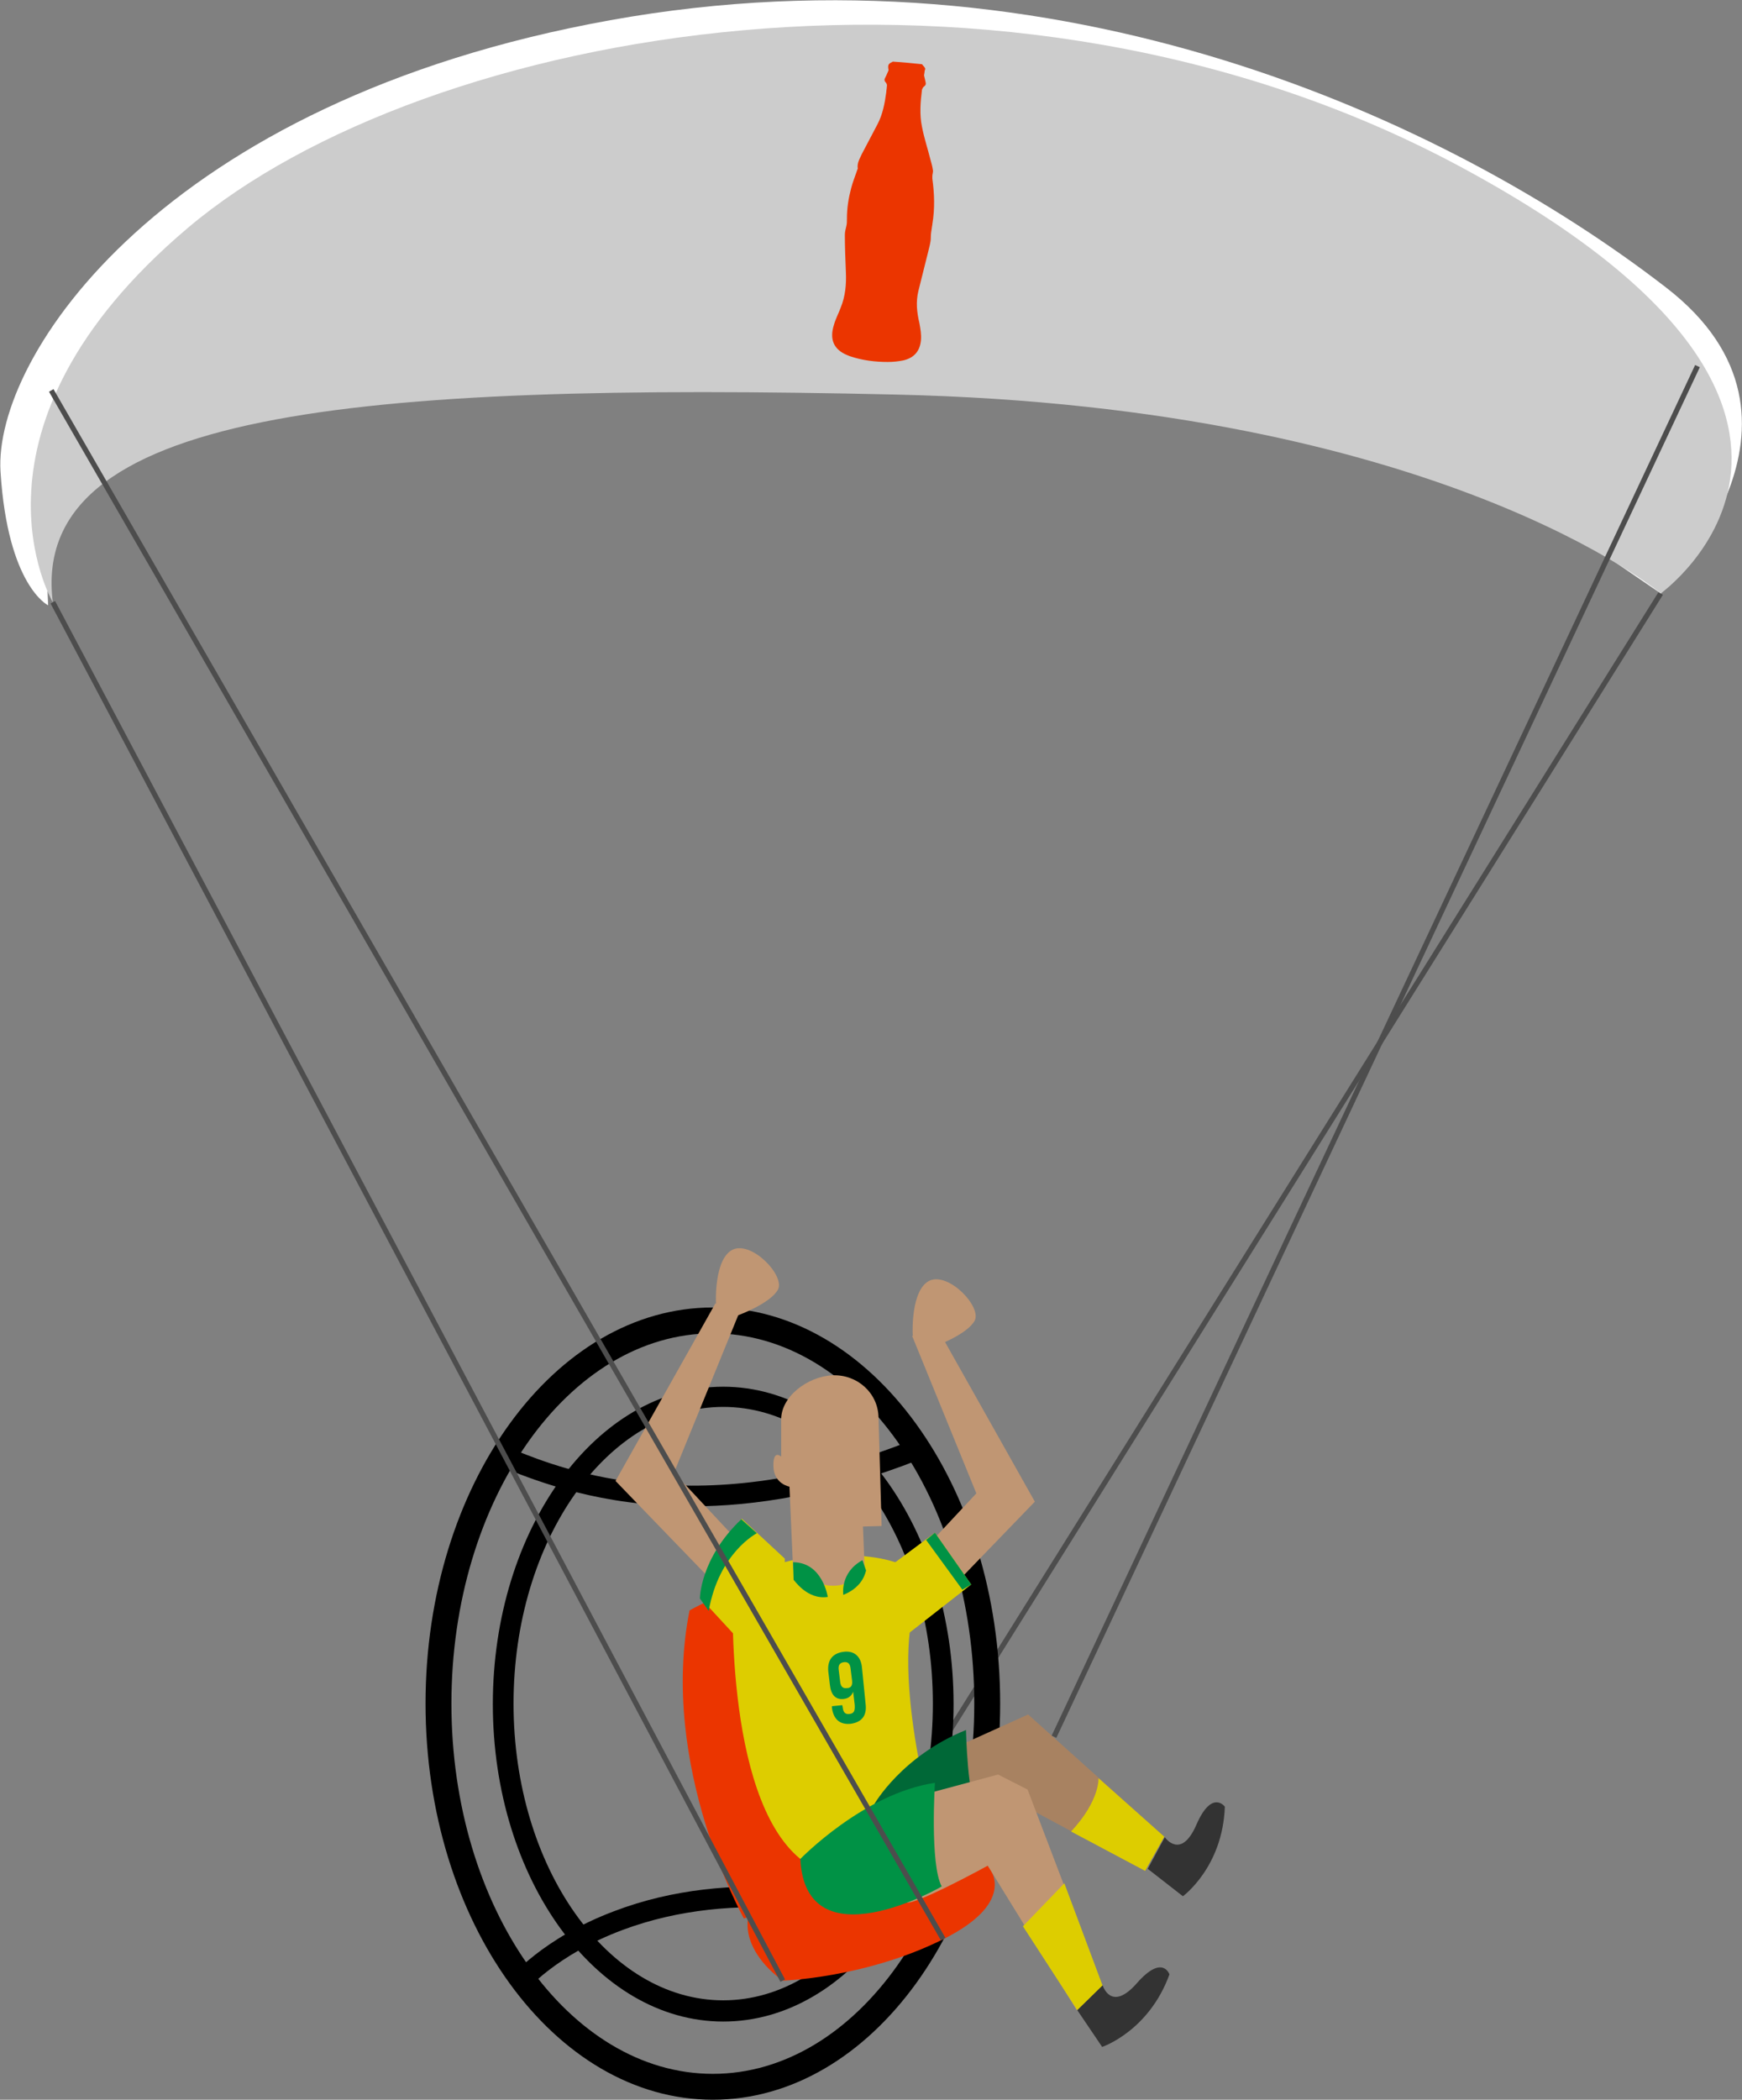 <?xml version="1.0" encoding="utf-8"?>
<!-- Generator: Adobe Illustrator 19.0.0, SVG Export Plug-In . SVG Version: 6.00 Build 0)  -->
<!DOCTYPE svg PUBLIC "-//W3C//DTD SVG 1.1//EN" "http://www.w3.org/Graphics/SVG/1.1/DTD/svg11.dtd">
<svg version="1.1" id="Layer_1" xmlns="http://www.w3.org/2000/svg" xmlns:xlink="http://www.w3.org/1999/xlink" x="0px" y="0px"
	 viewBox="0 0 336.5 405.5" style="enable-background:new 0 0 336.5 405.5;" xml:space="preserve">
<rect x="0" y="0" width="336.5" height="405.5" fill="#808080" stroke="none"/>
<style type="text/css">
	.st0{fill:none;stroke:#4D4D4D;stroke-miterlimit:10;}
	.st1{fill:#EB3500;}
	.st2{fill:#C09673;}
	.st3{fill:#DDCD00;}
	.st4{fill:#009245;}
	.st5{fill:#A88261;}
	.st6{fill:#006837;}
	.st7{fill:#333333;}
	.st8{fill:#FFFFFF;}
	.st9{fill:#CCCCCC;}
</style>
<g>
	<line class="st0" x1="320.8" y1="114.6" x2="171.9" y2="352.7"/>
	<g>
		<path d="M101.3,384.8l-3.1-2.5c0.3-0.3,6.6-8,20.4-13.2c22.8-8.7,47.8-3.9,64.8,1.6l-1.2,3.8c-16.3-5.3-40.2-9.9-61.9-1.8
			C107.4,377.5,101.3,384.7,101.3,384.8z"/>
	</g>
	<g>
		<path d="M133.7,290.9c-17.8,0-29.9-4.9-35.4-7c-0.9-0.4-1.9-0.8-2.2-0.8c0,0,0.2,0,0.6,0l-1-3.9c0.9-0.2,1.7,0.1,4.1,1
			c8.8,3.5,35.5,14.2,76.2-2l1.5,3.7C160.5,288.6,145.8,290.9,133.7,290.9z"/>
	</g>
	<g>
		<path d="M137.7,405.5c-30.6,0-55.5-34.3-55.5-76.5s24.9-76.5,55.5-76.5s55.5,34.3,55.5,76.5S168.3,405.5,137.7,405.5z
			 M137.7,257.5c-27.8,0-50.5,32.1-50.5,71.5s22.7,71.5,50.5,71.5s50.5-32.1,50.5-71.5S165.6,257.5,137.7,257.5z"/>
	</g>
	<g>
		<path d="M139.7,390.4c-24.5,0-44.5-27.5-44.5-61.3s20-61.3,44.5-61.3s44.5,27.5,44.5,61.3S164.3,390.4,139.7,390.4z M139.7,271.7
			c-22.3,0-40.5,25.7-40.5,57.3s18.2,57.3,40.5,57.3s40.5-25.7,40.5-57.3S162.1,271.7,139.7,271.7z"/>
	</g>
	<path class="st1" d="M143.7,370.5c0,0-16.5-29.5-10.5-59.5c0,0,22-12.3,35-8.2l5,57.2L143.7,370.5z"/>
	<path class="st1" d="M190.8,360.3c0,0,6.4,6.7-8.6,14.2s-31,8-31,8s-17.3-11.5,3.3-23.5S190.8,360.3,190.8,360.3z"/>
	<polygon class="st2" points="142.9,298 130.2,284.4 142.6,254 138.2,251.7 118.9,286 138.9,306.7 	"/>
	<polygon class="st2" points="175.9,302 188.6,288.4 176.2,258 180.6,255.7 199.9,290 179.9,310.7 	"/>
	<path class="st3" d="M159.9,300.4c-10.3,0.4-18.3,5.3-18.3,5.3s-2,41,13,53.3l25.7-6.7c0,0-9.7-34.3-1.7-46.3
		C178.6,306,177.2,299.7,159.9,300.4z"/>
	<path class="st2" d="M169.7,273.7l0.6,21l-3.6,0.1l0.3,7.7c0,0-3.7,8-13.8,0.6l-0.7-16c0,0-3-0.5-3.1-3.9c-0.1-3.4,1.5-1.9,1.5-1.9
		l0-6.9c-0.2-4.7,5.2-8.6,9.9-8.8h0C165.6,265.4,169.6,269,169.7,273.7z"/>
	<path class="st4" d="M159.9,308.4c0,0-1-6.7-6.7-6.7l0.1,3.4C153.4,305.1,155.9,309,159.9,308.4z"/>
	<path class="st4" d="M162.9,308c0,0-0.7-4.3,3.7-6.7l0.7,2C167.2,303.4,166.9,306.4,162.9,308z"/>
	<g>
		<path class="st4" d="M167.2,329c0.3,2.3-0.7,3.6-2.9,3.9c-2.1,0.2-3.3-0.9-3.6-3.1l0-0.3l2-0.2l0.1,0.5c0.1,1,0.6,1.3,1.3,1.2
			c0.8-0.1,1.1-0.5,1-1.8l-0.3-2.5c-0.3,0.8-0.9,1.3-1.8,1.4c-1.6,0.2-2.5-0.8-2.7-2.8l-0.3-2.5c-0.2-2.2,0.8-3.5,2.9-3.8
			s3.4,0.9,3.6,3L167.2,329z M164.6,324.6l-0.3-2.4c-0.1-1-0.6-1.3-1.3-1.2c-0.7,0.1-1.1,0.5-1,1.4l0.3,2.4c0.1,1,0.6,1.3,1.3,1.2
			C164.3,326,164.7,325.6,164.6,324.6z"/>
	</g>
	<path class="st3" d="M151.6,301l-8.3-7.7c0,0-7.7,8.7-8,15.3l8.3,9C143.6,317.7,151.9,311.4,151.6,301z"/>
	<polygon class="st3" points="171.2,303 180.6,296 187.6,306 173.9,316.7 	"/>
	<polygon class="st5" points="183.1,338.1 198.6,331.1 224.9,354.7 221.2,361.3 196.6,348.1 184.3,350.4 	"/>
	<path class="st6" d="M168.9,348.4c0,0,5.3-9.3,17.7-14.3c0,0,0.3,14,2.3,15s-14.7,9-14.7,9L168.9,348.4z"/>
	<path class="st2" d="M174.8,367.3c0.7,1.4,16-7,16-7l17.2,27.9l4.9-4.8l-14.4-37.8l-5.7-2.9l-16.4,4.4
		C176.5,347.1,170.7,359.6,174.8,367.3z"/>
	<path class="st4" d="M154.6,359c0,0,12.3-12.7,26-14.7c0,0-1,15.7,1.3,20C181.9,364.4,155.6,379.4,154.6,359z"/>
	<path class="st5" d="M138.2,251.7"/>
	<polygon class="st3" points="197.6,372 205.6,363.7 213,383.5 208.1,388.2 	"/>
	<path class="st3" d="M221.2,361.3l3.7-6.6l-12.7-11.3c0,0,0.3,4.3-5.3,10.3L221.2,361.3z"/>
	<path class="st7" d="M208.1,388.2l4.8,7.1c0,0,9-3,13-14c0,0-1.3-4-6.3,1.7c-5,5.7-6.6,0.4-6.6,0.4L208.1,388.2z"/>
	<path class="st7" d="M221.7,360.9l6.8,5.3c0,0,7.7-5.6,8.1-17.3c0,0-2.5-3.4-5.5,3.5c-3,6.9-6.1,2.4-6.1,2.4L221.7,360.9z"/>
	<path class="st2" d="M142.6,254c0,0,6.3-2.3,7.7-5c1.3-2.7-5-9.3-8.7-7.7c-3.7,1.7-3.3,10.3-3.3,10.3S138.9,256.4,142.6,254z"/>
	<path class="st2" d="M180.6,260c0,0,6.3-2.3,7.7-5c1.3-2.7-5-9.3-8.7-7.7c-3.7,1.7-3.3,10.3-3.3,10.3S176.9,262.4,180.6,260z"/>
	<path class="st4" d="M135.2,308.7c0,0,0-7.7,8-15.3l3,2.7c0,0-7.3,3.7-9.3,15L135.2,308.7z"/>
	<polygon class="st4" points="178.9,297.4 185.9,307 187.6,306 180.6,296 	"/>
	<path class="st8" d="M9.3,116.9c0,0-7.8-3.7-9.2-25.8S31.3,19.5,117.9,3.9S279.7,23,321.8,55.5c33.6,25.9-1,59.1-1,59.1L196.2,29.4
		L30.6,60.7L8,87.2L9.3,116.9z"/>
	<path class="st9" d="M10.2,116.3c0,0-19.8-33.5,26.1-72.3s158-59,245.8-11.8s38.7,82.4,38.7,82.4s-42.6-36-147.7-38.4
		C68,73.8,5.6,79.5,10.2,116.3z"/>
	<line class="st0" x1="10.2" y1="116.3" x2="151.2" y2="382.5"/>
	<line class="st0" x1="327.9" y1="70.7" x2="203.6" y2="335.4"/>
	<line class="st0" x1="9.9" y1="75.4" x2="182.2" y2="374.5"/>
	<path class="st1" d="M178.1,12.4c0.2,0.3,0.5,0.5,0.6,0.8c0.1,0.1-0.1,0.4-0.1,0.6c0,0.3-0.1,0.5-0.1,0.8c0.1,0.4,0.2,0.8,0.3,1.3
		c0.1,0.3,0,0.6-0.3,0.8c-0.2,0.1-0.3,0.4-0.4,0.6c-0.3,2.4-0.5,4.8,0,7.2c0.4,2.1,1.1,4.2,1.6,6.2c0.2,0.7,0.4,1.4,0.5,2.1
		c0.1,0.4-0.1,0.8-0.1,1.2c0,0.2,0,0.3,0,0.5c0.4,2.9,0.5,5.8,0,8.8c0,0.2-0.1,0.5-0.1,0.7c-0.1,0.6-0.2,1.2-0.2,1.9
		c0,0.9-0.3,1.8-0.5,2.7c-0.6,2.5-1.3,5.1-1.9,7.6c-0.5,2.1-0.3,4.1,0.2,6.2c0.2,1.1,0.4,2.2,0.3,3.3c-0.2,2.1-1.3,3.4-3.4,3.9
		c-1,0.2-2,0.3-3,0.3c-2.5,0-4.9-0.3-7.3-1.1c-0.2-0.1-0.3-0.1-0.5-0.2c-2.7-1.1-3.5-3.1-2.6-5.9c0.3-1.1,0.9-2.2,1.3-3.3
		c0.9-2.2,1.1-4.5,1-6.8c-0.1-2.4-0.2-4.9-0.2-7.3c0-0.6,0.2-1.2,0.3-1.7c0.1-0.4,0.1-0.9,0.1-1.4c0-2,0.3-3.9,0.8-5.8
		c0.3-1.2,0.8-2.4,1.2-3.6c0-0.1,0.1-0.2,0.1-0.2c-0.2-1.1,0.4-2,0.8-2.9c1-1.9,2-3.8,3-5.7c1-1.9,1.4-4,1.7-6.2
		c0-0.3,0.1-0.7,0.1-1c0.1-0.4,0-0.7-0.3-1c-0.1-0.1-0.2-0.4-0.1-0.6c0.2-0.4,0.4-0.8,0.6-1.3c0.1-0.2,0.2-0.4,0.1-0.6
		c-0.1-0.7,0-1,0.7-1.3c0,0,0.1,0,0.1-0.1C174.2,12,176.1,12.2,178.1,12.4z"/>
</g>
</svg>
